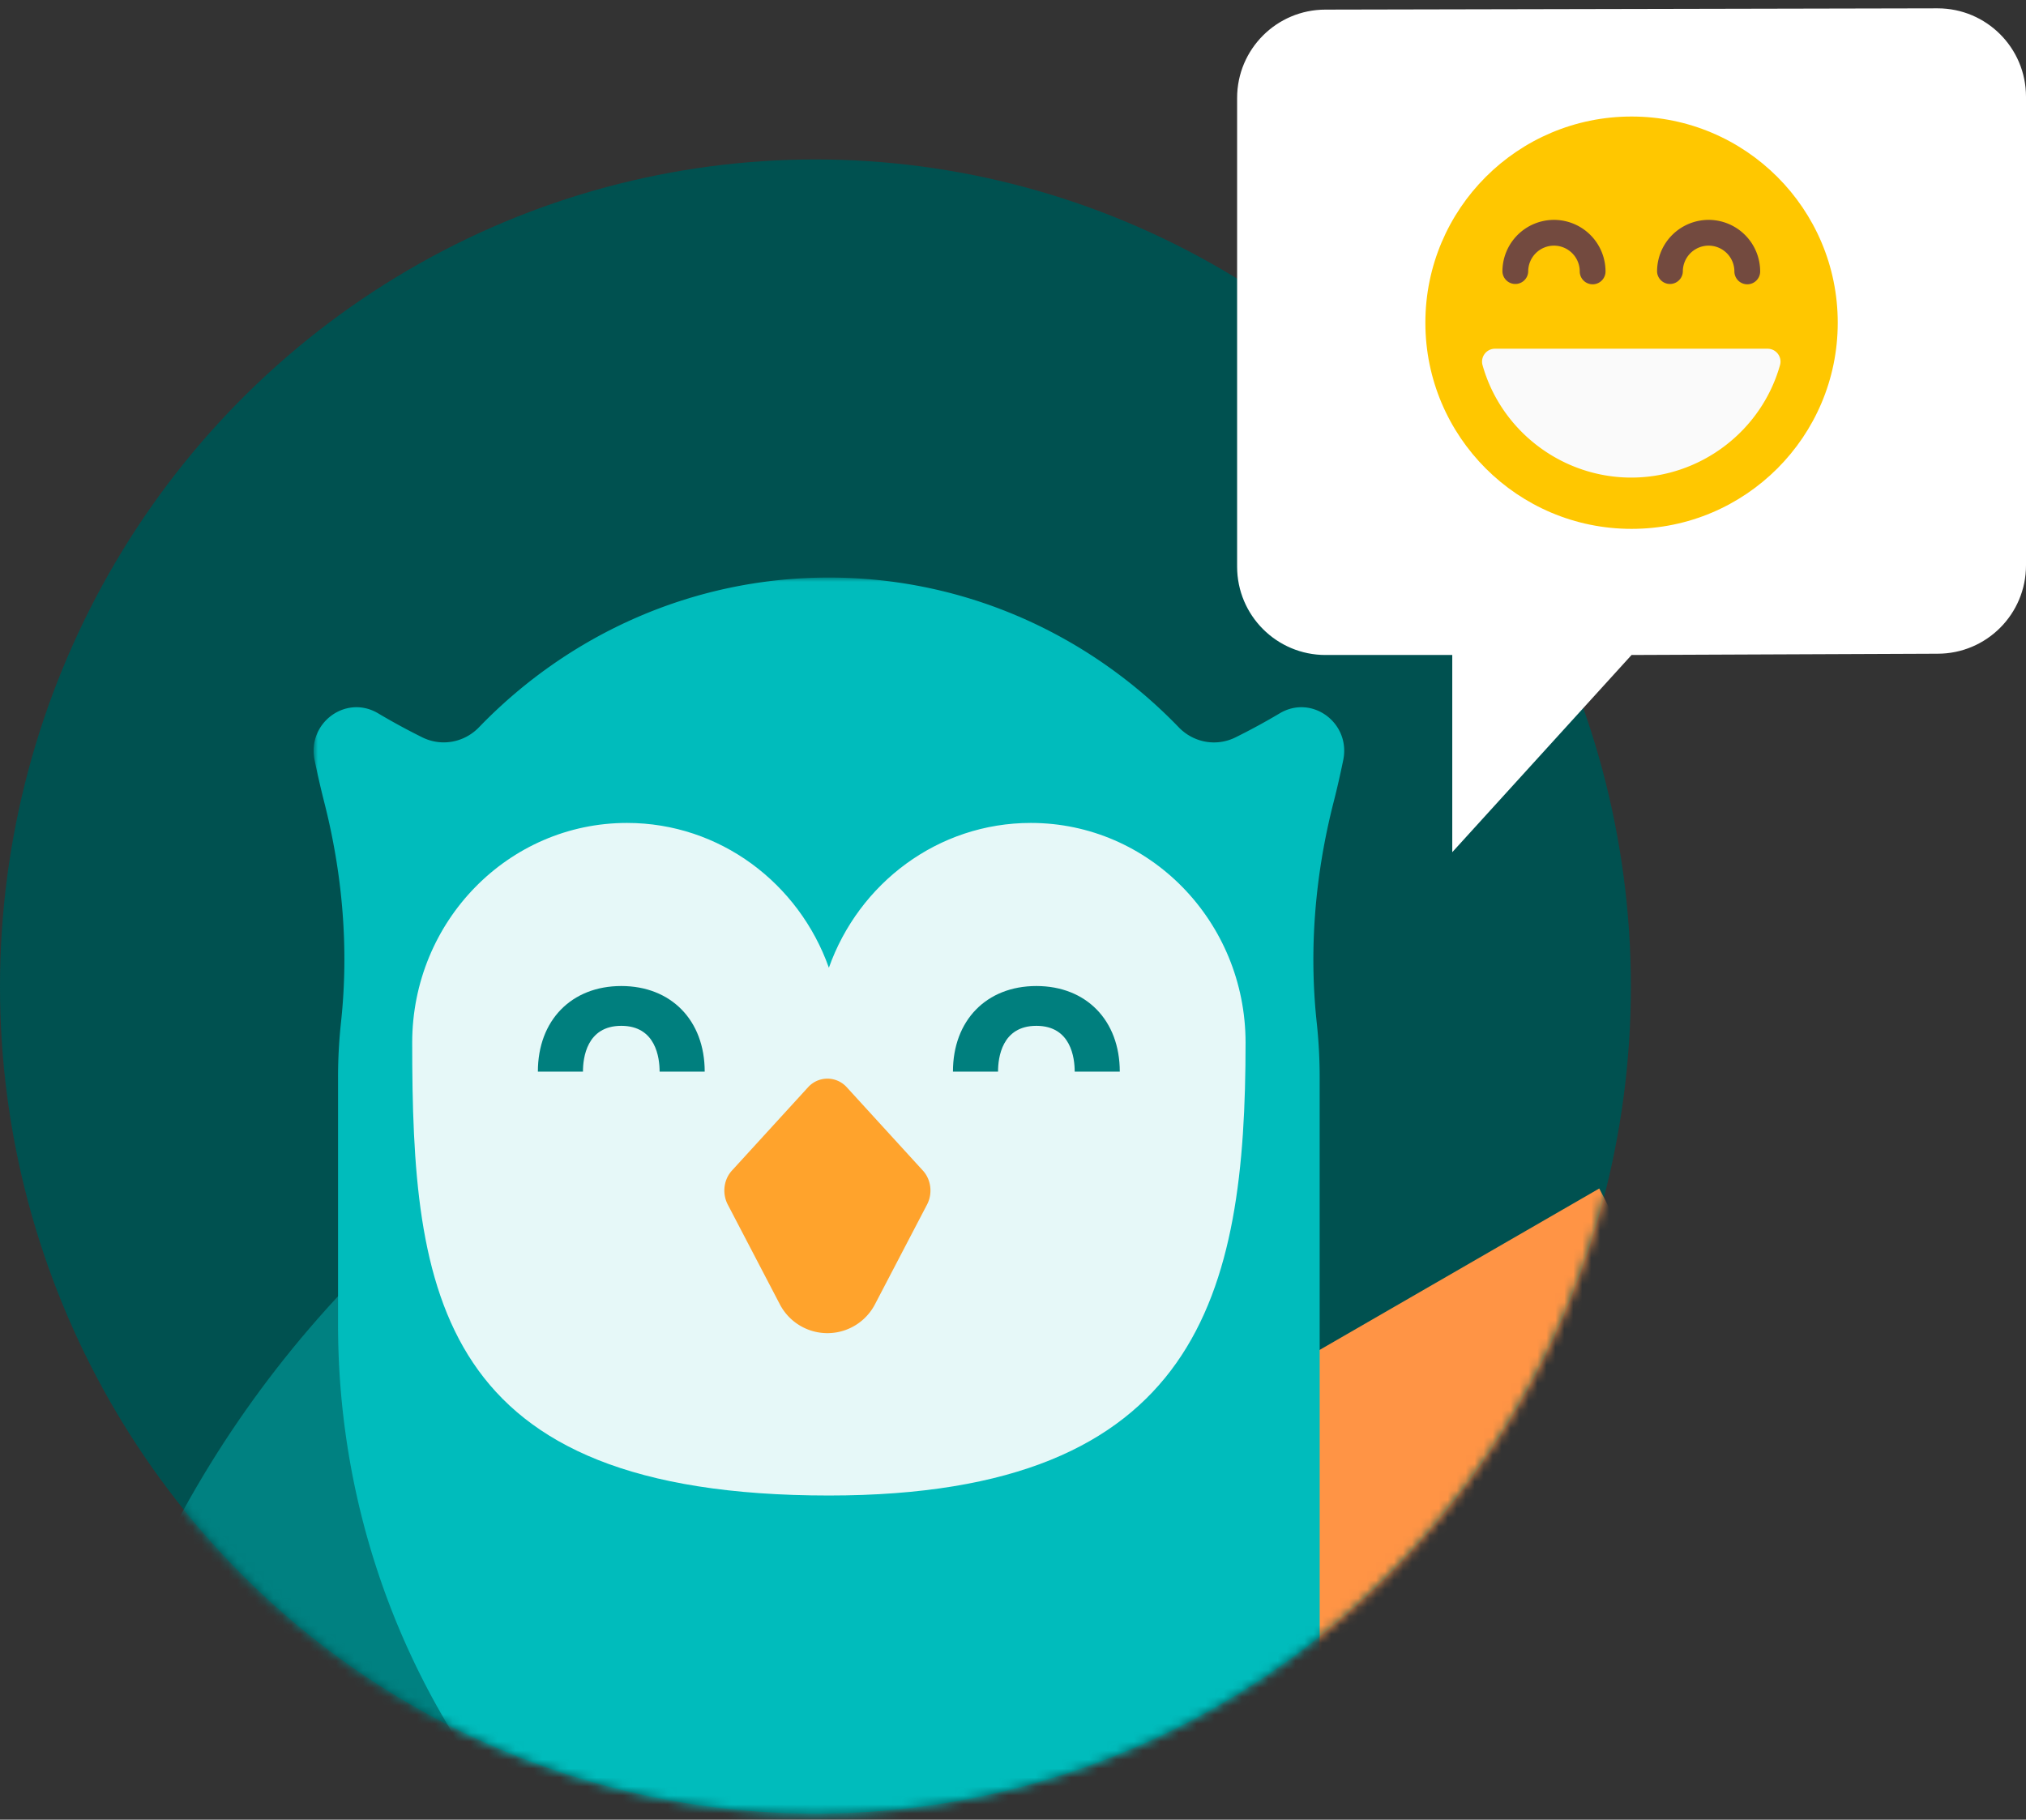 <svg xmlns="http://www.w3.org/2000/svg" xmlns:xlink="http://www.w3.org/1999/xlink" width="226" height="203" viewBox="0 0 226 203">
    <rect x="0" y="0" width="226" height="203" fill="#333333" stroke="none"/>
    <defs>
        <ellipse id="a" cx="90.962" cy="92.268" rx="90.962" ry="92.268"/>
        <path id="c" d="M0 0h128.946v171.355H0z"/>
    </defs>
    <g fill="none" fill-rule="evenodd">
        <g transform="translate(0 17.789)">
            <mask id="b" fill="#fff">
                <use xlink:href="#a"/>
            </mask>
            <use fill="#005150" xlink:href="#a"/>
            <g mask="url(#b)">
                <path fill="#008181" d="M38.43 126.05l160.374 160.374c-45.858 43.288-116.994 43.605-160.487.112-43.492-43.493-43.175-114.628.113-160.486z"/>
                <path fill="#FF9445" d="M90.134 165.756l88.261-50.957c13.387 24.759 5.17 55.554-18.782 69.383-23.953 13.83-54.73 5.548-69.479-18.426z"/>
                <g transform="translate(34.985 46.641)">
                    <mask id="d" fill="#fff">
                        <use xlink:href="#c"/>
                    </mask>
                    <path fill="#00BCBC" d="M112.224 162.23V55.742c0-2.057-.112-4.09-.328-6.088-.89-8.26-.168-16.587 1.89-24.626.383-1.497.735-3.05 1.066-4.659.855-4.14-3.477-7.352-7.071-5.229a73.18 73.18 0 0 1-4.963 2.699c-2.13 1.046-4.66.585-6.317-1.134C86.563 6.405 72.742 0 57.475 0 42.207 0 28.389 6.403 18.45 16.7c-1.656 1.72-4.187 2.18-6.318 1.133a73.387 73.387 0 0 1-4.951-2.693C3.587 13.017-.744 16.228.109 20.368c.33 1.599.68 3.14 1.058 4.627 2.055 8.04 2.783 16.365 1.887 24.622a56.775 56.775 0 0 0-.33 6.125v27.596c0 35.076 20.62 65.324 50.159 78.892H13.612h115.334-16.722z" mask="url(#d)"/>
                </g>
                <path fill="#FFF" d="M114.987 74.017c-10.362 0-19.186 6.733-22.526 16.155-3.34-9.422-12.162-16.155-22.524-16.155-13.23 0-23.956 10.975-23.956 24.512 0 27.9 2.631 50.52 46.48 50.52 41.415 0 46.481-22.62 46.481-50.52 0-13.537-10.726-24.512-23.955-24.512" opacity=".901"/>
            </g>
        </g>
        <path fill="#FFA32C" d="M97.643 145.43l5.77-11.052c.644-1.234.454-2.785-.463-3.786l-8.492-9.297a2.907 2.907 0 0 0-4.32 0l-8.494 9.297c-.917 1.001-1.107 2.552-.463 3.786l5.77 11.053a5.985 5.985 0 0 0 10.692 0"/>
        <g fill="#007F7E">
            <path d="M124.911 119.55h-5.029c0-1.536-.416-5.109-4.275-5.109-3.859 0-4.276 3.573-4.276 5.108h-5.03c0-5.712 3.74-9.549 9.306-9.549 5.566 0 9.304 3.837 9.304 9.55M78.61 119.55h-5.03c0-1.536-.416-5.109-4.275-5.109-3.859 0-4.276 3.573-4.276 5.108H60c0-5.712 3.74-9.549 9.305-9.549 5.566 0 9.305 3.837 9.305 9.55"/>
        </g>
        <g fill="#FFF" fill-rule="nonzero">
            <path d="M226 10.788V63.07c0 5.444-4.414 9.858-9.858 9.858L182 73.07l-20 22v-22h-14.142c-5.444 0-9.858-4.414-9.858-9.858V10.93c0-5.444 4.414-9.858 9.858-9.858L216.14.93c5.446 0 9.86 4.414 9.86 9.858z"/>
        </g>
        <g fill-rule="nonzero" transform="translate(159 13)">
            <circle cx="23" cy="23" r="23" fill="#FFC700"/>
            <g fill="#734A3F">
                <path d="M35.909 18.716a1.438 1.438 0 0 1-1.438-1.437 2.878 2.878 0 0 0-2.875-2.875 2.878 2.878 0 0 0-2.875 2.875 1.438 1.438 0 0 1-2.875 0 5.756 5.756 0 0 1 5.75-5.75 5.756 5.756 0 0 1 5.75 5.75c0 .796-.644 1.437-1.437 1.437zM18.659 18.716a1.438 1.438 0 0 1-1.438-1.437 2.88 2.88 0 0 0-2.875-2.875 2.88 2.88 0 0 0-2.875 2.875 1.438 1.438 0 0 1-2.875 0 5.756 5.756 0 0 1 5.75-5.75 5.756 5.756 0 0 1 5.75 5.75c0 .796-.644 1.437-1.437 1.437z"/>
            </g>
            <path fill="#FAFAFA" d="M39.324 26.476a1.44 1.44 0 0 0-1.144-.572H7.762c-.45 0-.873.21-1.144.569a1.435 1.435 0 0 0-.241 1.26c2.078 7.385 8.904 12.546 16.591 12.546 7.688 0 14.513-5.16 16.592-12.547a1.425 1.425 0 0 0-.236-1.256z"/>
        </g>
    </g>
</svg>
